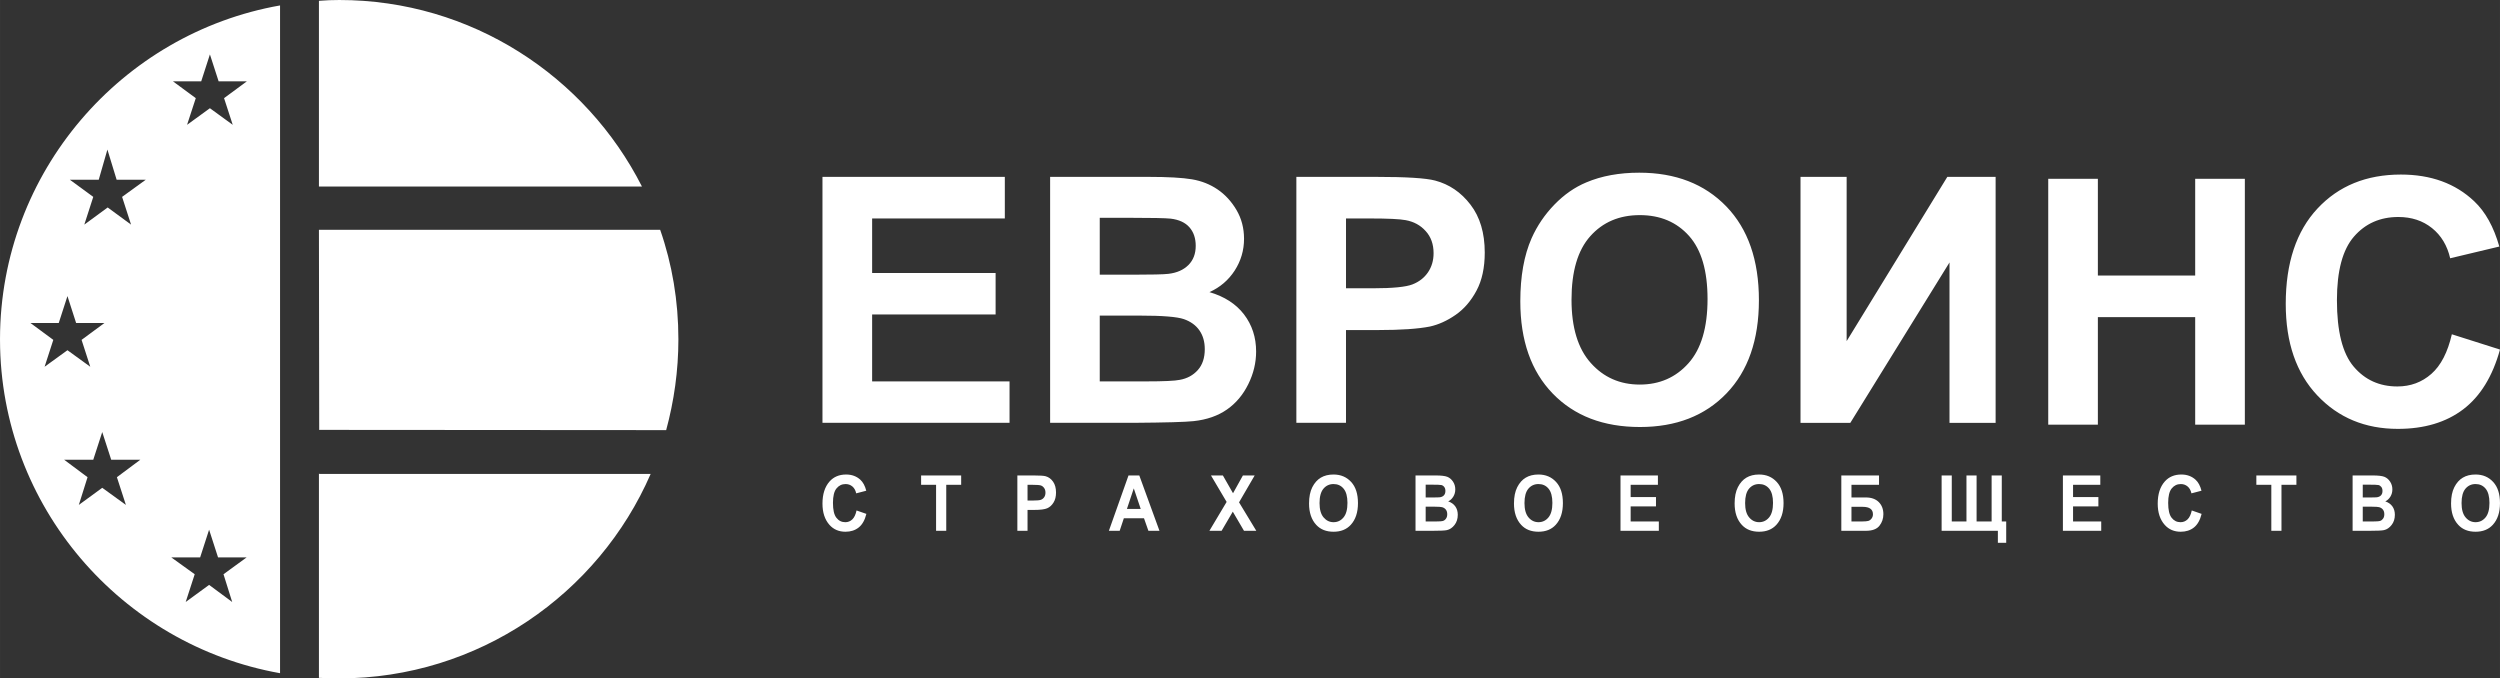<?xml version="1.0" encoding="UTF-8"?>
<!DOCTYPE svg PUBLIC "-//W3C//DTD SVG 1.1//EN" "http://www.w3.org/Graphics/SVG/1.1/DTD/svg11.dtd">
<!-- Creator: CorelDRAW X7 -->
<svg xmlns="http://www.w3.org/2000/svg" xml:space="preserve" width="18.496mm" height="5.019mm" version="1.1" style="shape-rendering:geometricPrecision; text-rendering:geometricPrecision; image-rendering:optimizeQuality; fill-rule:evenodd; clip-rule:evenodd"
viewBox="0 0 266953 72440"
 xmlns:xlink="http://www.w3.org/1999/xlink">
 <rect x="0" y="0" width="266953" height="72440" fill="#333333" stroke="none"/>
 <defs>
  <style type="text/css">
   <![CDATA[
    .fil0 {fill:#FFFFFF;fill-rule:nonzero}
   ]]>
  </style>
 </defs>
 <g id="Слой_x0020_1">
  <g id="_2453710336928">
   <path class="fil0" d="M34055 72382l0 -21802 85 28 35337 0c-5576,12831 -18411,21832 -33244,21832 -725,0 -1452,-27 -2178,-58zm-34055 -36243l0 196c48,17750 12978,32539 29903,35551l0 -71306c-16925,2986 -29855,17802 -29903,35559zm71134 9790l-37079 -26 29 -30 -29 -21337 36437 0c1278,3658 1947,7605 1947,11701 0,3336 -465,6591 -1305,9692zm-2585 -26010l-34174 0 -320 0 0 -19832c726,-60 1453,-87 2178,-87 14081,0 26332,8129 32316,19919zm-61698 29174l3106 0 959 -2959 958 2959 3106 0 -2498 1863 960 2960 -2526 -1828 -2500 1828 932 -2960 -2497 -1863zm-3601 -14602l3021 0 930 -2875 926 2875 3023 0 -2441 1801 928 2871 -2436 -1767 -2441 1767 930 -2871 -2440 -1801zm4209 -15298l3082 0 926 -3223 986 3223 3109 0 -2526 1829 957 2962 -2496 -1831 -2496 1831 956 -2962 -2498 -1829zm11005 -10511l3021 0 928 -2874 930 2874 3019 0 -2439 1798 927 2848 -2437 -1773 -2440 1773 931 -2848 -2440 -1798zm-174 50837l3080 0 957 -2958 955 2958 3053 0 -2471 1799 929 2963 -2466 -1826 -2499 1826 962 -2963 -2500 -1799z"/>
   <g>
    <path class="fil0" d="M91461 54508l1051 365c-163,663 -433,1145 -817,1450 -381,305 -854,457 -1414,457 -699,0 -1269,-242 -1706,-729 -501,-561 -751,-1320 -751,-2272 0,-1010 253,-1798 757,-2367 440,-493 1027,-742 1768,-742 604,0 1108,185 1517,555 288,264 502,655 633,1175l-1074 281c-70,-320 -205,-566 -410,-738 -206,-170 -446,-255 -723,-255 -398,0 -720,157 -972,469 -253,310 -377,826 -377,1544 0,744 121,1273 368,1587 245,316 563,473 955,473 286,0 533,-101 744,-300 208,-199 359,-517 451,-953zm8494 2172l0 -4910 -1599 0 0 -1000 4278 0 0 1000 -1593 0 0 4910 -1086 0zm8680 0l0 -5910 1748 0c651,0 1077,29 1278,85 319,91 583,286 791,583 206,299 311,683 311,1154 0,428 -88,786 -268,1073 -179,290 -406,495 -674,609 -267,117 -730,177 -1387,177l-713 0 0 2229 -1086 0zm1086 -4910l0 1677 600 0c403,0 676,-24 822,-76 142,-52 262,-143 356,-276 91,-134 137,-296 137,-489 0,-196 -46,-364 -143,-497 -95,-132 -212,-225 -353,-271 -140,-45 -436,-68 -891,-68l-528 0zm14087 4910l-1181 0 -471 -1342 -2150 0 -446 1342 -1153 0 2095 -5910 1152 0 2154 5910zm-2002 -2338l-739 -2192 -732 2192 1471 0zm7335 2338l1840 -3084 -1671 -2826 1271 0 1083 1899 1055 -1899 1258 0 -1670 2871 1842 3039 -1313 0 -1196 -2043 -1196 2043 -1303 0zm10641 -2918c0,-704 117,-1283 348,-1739 232,-456 534,-795 908,-1018 372,-222 824,-335 1357,-335 770,0 1397,265 1883,794 487,529 728,1282 728,2261 0,990 -257,1762 -770,2319 -450,491 -1063,736 -1838,736 -778,0 -1393,-242 -1844,-729 -515,-554 -772,-1318 -772,-2289zm1120 -40c0,679 143,1189 432,1528 286,339 641,511 1064,511 430,0 782,-169 1063,-507 282,-336 422,-853 422,-1553 0,-685 -137,-1190 -412,-1521 -272,-329 -630,-492 -1073,-492 -442,0 -802,167 -1079,497 -278,330 -417,842 -417,1537zm10249 -2952l2157 0c587,0 1000,51 1239,146 240,95 443,267 607,511 163,245 243,521 243,831 0,284 -69,541 -210,771 -140,232 -322,401 -546,511 319,104 569,278 751,524 180,248 271,550 271,903 0,430 -114,794 -346,1090 -231,299 -503,481 -813,550 -219,50 -726,73 -1520,73l-1833 0 0 -5910zm1084 984l0 1366 719 0c429,0 694,-6 795,-20 185,-26 331,-96 438,-211 103,-114 155,-269 155,-466 0,-175 -41,-316 -127,-426 -86,-110 -190,-178 -310,-204 -123,-26 -468,-39 -1042,-39l-628 0zm0 2349l0 1583 1009 0c443,0 726,-22 850,-64 126,-41 230,-124 315,-248 86,-121 128,-275 128,-463 0,-195 -45,-354 -135,-476 -91,-126 -214,-211 -364,-262 -152,-46 -458,-70 -924,-70l-879 0zm9429 -341c0,-704 119,-1283 350,-1739 231,-456 532,-795 907,-1018 371,-222 825,-335 1357,-335 769,0 1396,265 1882,794 488,529 729,1282 729,2261 0,990 -257,1762 -769,2319 -450,491 -1064,736 -1839,736 -778,0 -1394,-242 -1843,-729 -515,-554 -774,-1318 -774,-2289zm1122 -40c0,679 143,1189 431,1528 286,339 640,511 1064,511 429,0 782,-169 1064,-507 280,-336 421,-853 421,-1553 0,-685 -138,-1190 -411,-1521 -273,-329 -632,-492 -1074,-492 -442,0 -801,167 -1080,497 -277,330 -415,842 -415,1537zm10253 2958l0 -5910 3995 0 0 1000 -2911 0 0 1311 2705 0 0 994 -2705 0 0 1611 3009 0 0 994 -4093 0zm12186 -2918c0,-704 117,-1283 349,-1739 231,-456 533,-795 907,-1018 372,-222 825,-335 1358,-335 769,0 1396,265 1882,794 486,529 729,1282 729,2261 0,990 -259,1762 -769,2319 -451,491 -1064,736 -1839,736 -778,0 -1394,-242 -1845,-729 -514,-554 -772,-1318 -772,-2289zm1121 -40c0,679 143,1189 432,1528 286,339 639,511 1064,511 428,0 782,-169 1063,-507 280,-336 420,-853 420,-1553 0,-685 -137,-1190 -409,-1521 -275,-329 -633,-492 -1074,-492 -443,0 -801,167 -1080,497 -278,330 -416,842 -416,1537zm10273 2958l0 -5910 4025 0 0 996 -2942 0 0 1354 1539 0c583,0 1041,164 1371,489 331,329 497,762 497,1298 0,467 -140,880 -422,1238 -283,358 -763,535 -1446,535l-2622 0zm1083 -2560l0 1562 1146 0c301,0 516,-21 649,-57 132,-36 246,-119 349,-252 101,-132 150,-285 150,-456 0,-533 -367,-797 -1103,-797l-1191 0zm16050 1562l474 0 0 2283 -890 0 0 -1285 -6007 0 0 -5910 1084 0 0 4912 1569 0 0 -4912 1081 0 0 4912 1605 0 0 -4912 1084 0 0 4912zm6528 998l0 -5910 3994 0 0 1000 -2910 0 0 1311 2705 0 0 994 -2705 0 0 1611 3008 0 0 994 -4092 0zm13761 -2172l1051 365c-164,663 -435,1145 -817,1450 -381,305 -855,457 -1415,457 -700,0 -1268,-242 -1704,-729 -503,-561 -752,-1320 -752,-2272 0,-1010 251,-1798 756,-2367 440,-493 1028,-742 1768,-742 603,0 1109,185 1517,555 289,264 501,655 634,1175l-1074 281c-71,-320 -205,-566 -412,-738 -205,-170 -444,-255 -721,-255 -399,0 -720,157 -973,469 -253,310 -378,826 -378,1544 0,744 122,1273 369,1587 246,316 562,473 954,473 286,0 534,-101 745,-300 208,-199 358,-517 452,-953zm8494 2172l0 -4910 -1599 0 0 -1000 4278 0 0 1000 -1595 0 0 4910 -1084 0zm8680 -5910l2156 0c588,0 1000,51 1240,146 240,95 443,267 606,511 163,245 244,521 244,831 0,284 -69,541 -209,771 -142,232 -324,401 -547,511 320,104 570,278 752,524 179,248 270,550 270,903 0,430 -114,794 -347,1090 -231,299 -501,481 -812,550 -220,50 -726,73 -1520,73l-1833 0 0 -5910zm1084 984l0 1366 719 0c428,0 694,-6 795,-20 185,-26 330,-96 437,-211 104,-114 156,-269 156,-466 0,-175 -42,-316 -127,-426 -87,-110 -191,-178 -310,-204 -123,-26 -468,-39 -1042,-39l-628 0zm0 2349l0 1583 1010 0c442,0 725,-22 850,-64 124,-41 228,-124 315,-248 85,-121 127,-275 127,-463 0,-195 -45,-354 -136,-476 -91,-126 -213,-211 -364,-262 -151,-46 -457,-70 -923,-70l-879 0zm9429 -341c0,-704 118,-1283 349,-1739 231,-456 533,-795 908,-1018 371,-222 824,-335 1357,-335 771,0 1395,265 1882,794 488,529 729,1282 729,2261 0,990 -257,1762 -770,2319 -450,491 -1063,736 -1838,736 -778,0 -1393,-242 -1843,-729 -516,-554 -774,-1318 -774,-2289zm1121 -40c0,679 143,1189 432,1528 286,339 639,511 1064,511 428,0 782,-169 1063,-507 282,-336 420,-853 420,-1553 0,-685 -137,-1190 -409,-1521 -273,-329 -633,-492 -1074,-492 -442,0 -801,167 -1080,497 -277,330 -416,842 -416,1537z"/>
    <path class="fil0" d="M87824 18887l19472 0 0 4443 -14169 0 0 5822 13185 0 0 4424 -13185 0 0 7150 14673 0 0 4424 -19976 0 0 -26263zm29608 14814l0 7025 4911 0c1908,0 3122,-56 3635,-165 788,-141 1431,-492 1924,-1044 498,-556 745,-1301 745,-2233 0,-788 -189,-1455 -574,-2008 -380,-545 -936,-945 -1656,-1198 -723,-251 -2289,-377 -4702,-377l-4283 0zm0 -10445l0 6077 3475 0c2066,0 3352,-31 3853,-91 909,-106 1622,-423 2141,-943 519,-520 779,-1201 779,-2049 0,-813 -224,-1471 -673,-1981 -447,-508 -1112,-814 -1997,-922 -525,-58 -2037,-91 -4529,-91l-3049 0zm-5299 -4369l10494 0c2080,0 3628,87 4650,260 1021,172 1934,534 2740,1083 807,549 1478,1281 2018,2195 536,915 805,1937 805,3074 0,1228 -332,2356 -993,3385 -665,1027 -1563,1797 -2699,2310 1601,468 2832,1260 3692,2382 857,1124 1290,2443 1290,3959 0,1195 -277,2357 -834,3484 -556,1130 -1312,2034 -2275,2706 -962,674 -2144,1089 -3556,1244 -886,97 -3017,156 -6395,181l-8937 0 0 -26263zm31595 4441l0 7455 2901 0c2090,0 3489,-139 4192,-413 707,-277 1260,-703 1660,-1289 399,-587 598,-1264 598,-2046 0,-954 -278,-1742 -844,-2362 -557,-622 -1273,-1008 -2132,-1164 -629,-120 -1902,-181 -3813,-181l-2562 0zm-5301 21822l0 -26263 8508 0c3225,0 5326,133 6306,393 1504,395 2768,1251 3780,2572 1015,1319 1523,3025 1523,5113 0,1613 -292,2971 -878,4066 -587,1100 -1329,1965 -2231,2590 -902,627 -1820,1042 -2748,1247 -1269,251 -3100,375 -5502,375l-3457 0 0 9907 -5301 0zm29382 -13149c0,2975 685,5228 2061,6762 1368,1536 3116,2302 5229,2302 2113,0 3846,-762 5203,-2283 1357,-1524 2032,-3806 2032,-6853 0,-3012 -655,-5255 -1974,-6736 -1322,-1481 -3078,-2223 -5261,-2223 -2190,0 -3948,751 -5286,2250 -1341,1499 -2004,3757 -2004,6781zm-5468 179c0,-2674 403,-4922 1203,-6736 594,-1336 1413,-2539 2443,-3601 1035,-1065 2168,-1853 3396,-2365 1634,-693 3522,-1038 5658,-1038 3870,0 6970,1199 9295,3601 2319,2399 3483,5736 3483,10014 0,4239 -1155,7557 -3460,9951 -2306,2395 -5386,3591 -9240,3591 -3909,0 -7012,-1191 -9318,-3573 -2305,-2383 -3460,-5664 -3460,-9844zm56373 13170l0 -26261 5300 0 0 10334 10392 0 0 -10334 5303 0 0 26261 -5303 0 0 -11483 -10392 0 0 11483 -5300 0zm43099 -9655l5140 1631c-787,2863 -2100,4995 -3930,6386 -1836,1392 -4161,2084 -6979,2084 -3488,0 -6352,-1190 -8599,-3573 -2247,-2380 -3370,-5639 -3370,-9771 0,-4371 1130,-7767 3390,-10185 2256,-2419 5222,-3628 8901,-3628 3214,0 5824,950 7830,2849 1194,1123 2089,2734 2686,4838l-5249 1253c-312,-1361 -959,-2436 -1943,-3226 -984,-787 -2184,-1182 -3592,-1182 -1947,0 -3528,699 -4740,2097 -1213,1397 -1817,3662 -1817,6789 0,3323 597,5686 1791,7094 1195,1410 2746,2116 4659,2116 1408,0 2622,-449 3637,-1345 1016,-895 1741,-2305 2185,-4227zm-53642 9456l0 -17126 -10590 17126 -5320 0 0 -26264 4926 0 0 17539 10750 -17539 5158 0 0 26264 -4924 0z"/>
   </g>
  </g>
 </g>
</svg>
